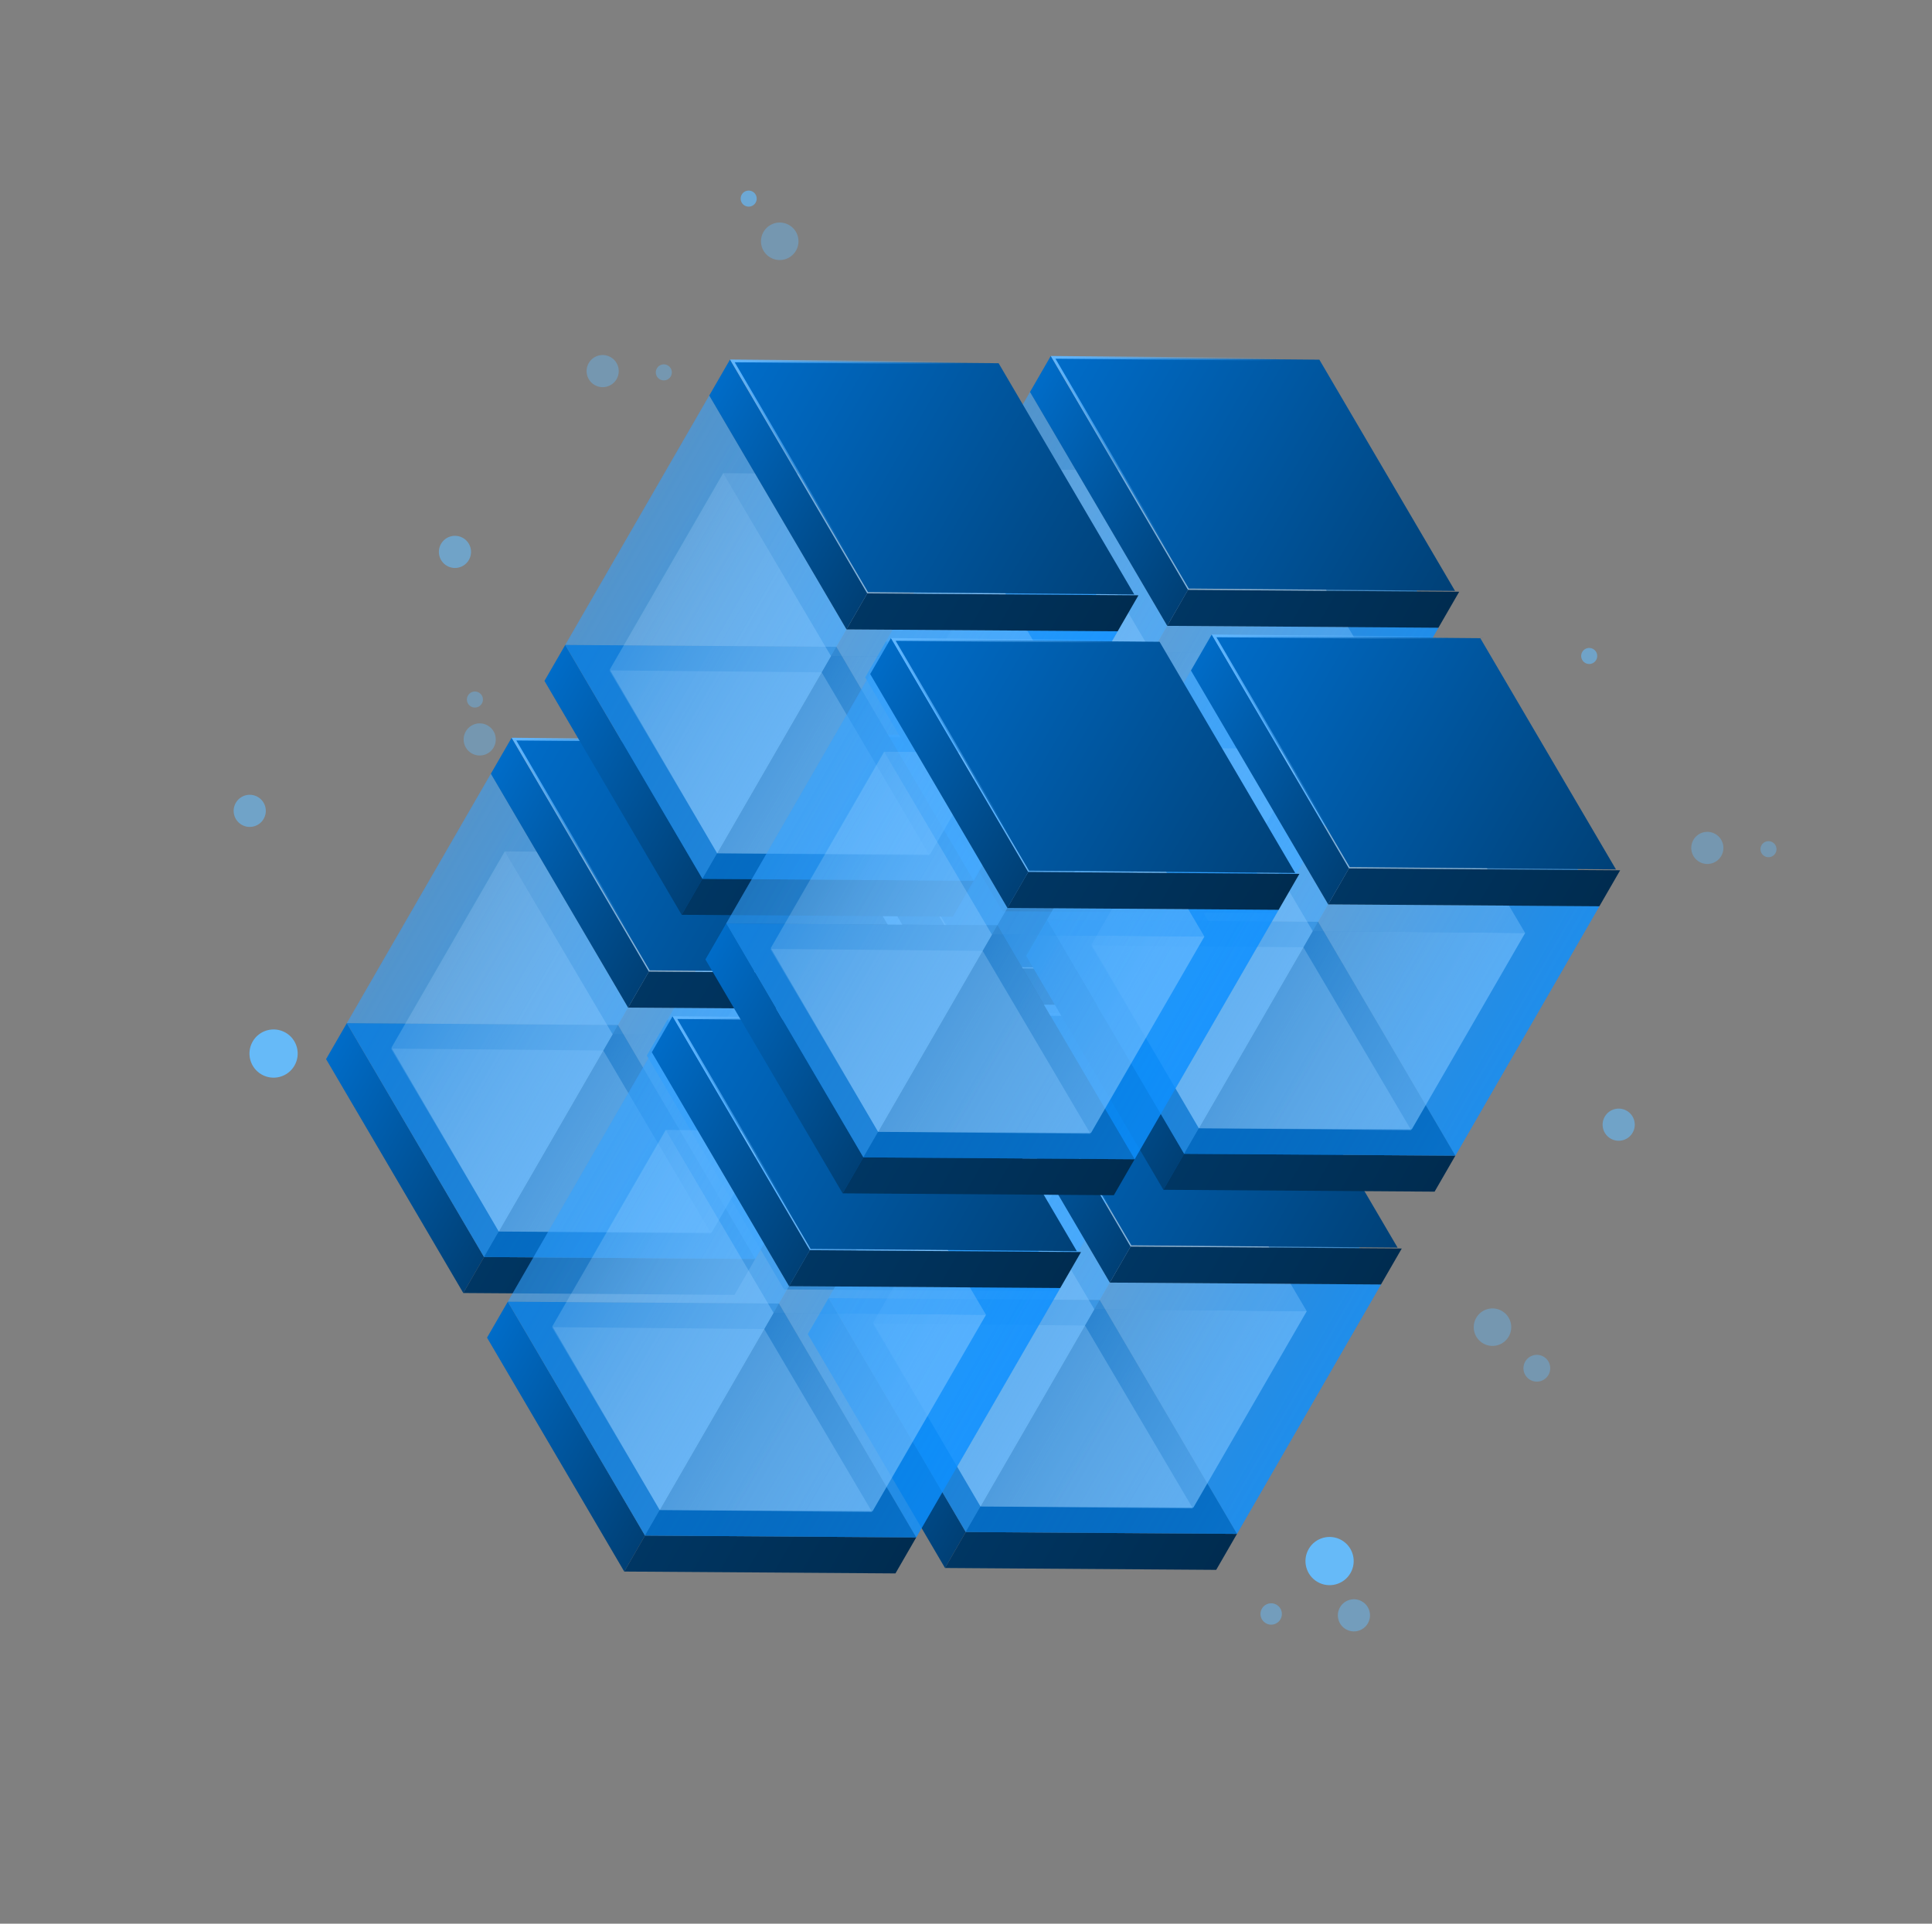 <svg width="721" height="718" viewBox="0 0 721 718" fill="none" xmlns="http://www.w3.org/2000/svg">
    <rect x="0" y="0" width="721" height="718" fill="#808080" stroke="none"/>
    <path opacity="0.6" d="M302.885 287.454L404.095 288.152L350.345 381.25L249.135 380.551L302.885 287.454Z" fill="url(#paint0_linear_4618_47714)" />
    <path opacity="0.6" d="M455.306 375.454L404.095 288.152L350.345 381.25L401.556 468.551L455.306 375.454Z" fill="url(#paint1_linear_4618_47714)" />
    <path d="M241.385 393.975L292.595 481.276L300.345 467.853L249.135 380.551L241.385 393.975Z" fill="url(#paint2_linear_4618_47714)" />
    <path d="M393.806 481.975L292.595 481.276L300.345 467.853L401.556 468.551L393.806 481.975Z" fill="url(#paint3_linear_4618_47714)" />
    <path d="M350.345 381.25L401.555 468.551L300.345 467.853L249.135 380.551L350.345 381.25Z" fill="url(#paint4_linear_4618_47714)" />
    <path opacity="0.4" d="M344.845 390.776L265.589 390.051L305.845 458.326L385.101 459.051L344.845 390.776Z" fill="url(#paint5_linear_4618_47714)" />
    <path opacity="0.6" d="M265.771 389.735L305.845 458.327L348.345 384.714L308.089 316.439L265.771 389.735Z" fill="url(#paint6_linear_4618_47714)" />
    <path opacity="0.6" d="M385.283 458.735L305.845 458.327L348.345 384.714L427.601 385.439L385.283 458.735Z" fill="url(#paint7_linear_4618_47714)" />
    <path opacity="0.4" d="M387.345 317.165L308.089 316.44L348.345 384.715L427.601 385.44L387.345 317.165Z" fill="url(#paint8_linear_4618_47714)" />
    <path opacity="0.6" d="M249.135 380.551L300.345 467.853L354.095 374.755L302.885 287.454L249.135 380.551Z" fill="url(#paint9_linear_4618_47714)" />
    <path opacity="0.6" d="M401.556 468.551L300.345 467.853L354.095 374.755L455.306 375.454L401.556 468.551Z" fill="url(#paint10_linear_4618_47714)" />
    <path d="M302.885 287.454L354.095 374.755L361.845 361.332L310.635 274.03L302.885 287.454Z" fill="url(#paint11_linear_4618_47714)" />
    <path d="M455.306 375.454L354.095 374.755L361.845 361.332L463.056 362.03L455.306 375.454Z" fill="url(#paint12_linear_4618_47714)" />
    <path d="M311.512 274.538L410.874 275.41L461.495 361.706L362.133 360.834L311.512 274.538Z" fill="url(#paint13_linear_4618_47714)" stroke="url(#paint14_radial_4618_47714)" />
    <path opacity="0.6" d="M384.385 146.291L485.595 146.99L431.845 240.088L330.635 239.389L384.385 146.291Z" fill="url(#paint15_linear_4618_47714)" />
    <path opacity="0.6" d="M536.806 234.291L485.595 146.99L431.845 240.088L483.056 327.389L536.806 234.291Z" fill="url(#paint16_linear_4618_47714)" />
    <path d="M322.885 252.813L374.095 340.114L381.845 326.69L330.635 239.389L322.885 252.813Z" fill="url(#paint17_linear_4618_47714)" />
    <path d="M475.306 340.813L374.095 340.114L381.845 326.69L483.056 327.389L475.306 340.813Z" fill="url(#paint18_linear_4618_47714)" />
    <path d="M431.845 240.088L483.055 327.389L381.845 326.69L330.635 239.389L431.845 240.088Z" fill="url(#paint19_linear_4618_47714)" />
    <path opacity="0.4" d="M426.345 249.614L347.089 248.889L387.345 317.164L466.601 317.889L426.345 249.614Z" fill="url(#paint20_linear_4618_47714)" />
    <path opacity="0.6" d="M347.271 248.573L387.345 317.164L429.845 243.552L389.589 175.277L347.271 248.573Z" fill="url(#paint21_linear_4618_47714)" />
    <path opacity="0.6" d="M466.783 317.573L387.345 317.164L429.845 243.552L509.101 244.277L466.783 317.573Z" fill="url(#paint22_linear_4618_47714)" />
    <path opacity="0.4" d="M468.845 176.002L389.589 175.278L429.845 243.552L509.101 244.278L468.845 176.002Z" fill="url(#paint23_linear_4618_47714)" />
    <path opacity="0.6" d="M330.635 239.389L381.845 326.691L435.595 233.593L384.385 146.292L330.635 239.389Z" fill="url(#paint24_linear_4618_47714)" />
    <path opacity="0.6" d="M483.056 327.389L381.845 326.691L435.595 233.593L536.806 234.292L483.056 327.389Z" fill="url(#paint25_linear_4618_47714)" />
    <path d="M384.385 146.292L435.595 233.593L443.345 220.169L392.135 132.868L384.385 146.292Z" fill="url(#paint26_linear_4618_47714)" />
    <path d="M536.806 234.292L435.595 233.593L443.345 220.169L544.556 220.868L536.806 234.292Z" fill="url(#paint27_linear_4618_47714)" />
    <path d="M393.012 133.376L492.374 134.247L542.995 220.544L443.633 219.672L393.012 133.376Z" fill="url(#paint28_linear_4618_47714)" stroke="url(#paint29_radial_4618_47714)" />
    <path opacity="0.6" d="M183.185 288.781L284.395 289.48L230.645 382.578L129.435 381.879L183.185 288.781Z" fill="url(#paint30_linear_4618_47714)" />
    <path opacity="0.6" d="M335.605 376.781L284.395 289.48L230.645 382.578L281.855 469.879L335.605 376.781Z" fill="url(#paint31_linear_4618_47714)" />
    <path d="M121.685 395.302L172.895 482.604L180.645 469.18L129.435 381.879L121.685 395.302Z" fill="url(#paint32_linear_4618_47714)" />
    <path d="M274.105 483.302L172.895 482.604L180.645 469.18L281.855 469.879L274.105 483.302Z" fill="url(#paint33_linear_4618_47714)" />
    <path d="M230.645 382.578L281.855 469.879L180.645 469.18L129.435 381.879L230.645 382.578Z" fill="url(#paint34_linear_4618_47714)" />
    <path opacity="0.4" d="M225.145 392.104L145.889 391.379L186.145 459.654L265.4 460.379L225.145 392.104Z" fill="url(#paint35_linear_4618_47714)" />
    <path opacity="0.6" d="M146.071 391.063L186.144 459.654L228.644 386.042L188.389 317.767L146.071 391.063Z" fill="url(#paint36_linear_4618_47714)" />
    <path opacity="0.6" d="M265.583 460.063L186.145 459.654L228.645 386.042L307.9 386.767L265.583 460.063Z" fill="url(#paint37_linear_4618_47714)" />
    <path opacity="0.4" d="M267.645 318.492L188.389 317.767L228.645 386.042L307.9 386.767L267.645 318.492Z" fill="url(#paint38_linear_4618_47714)" />
    <path opacity="0.6" d="M129.435 381.879L180.645 469.18L234.395 376.083L183.185 288.781L129.435 381.879Z" fill="url(#paint39_linear_4618_47714)" />
    <path opacity="0.6" d="M281.855 469.879L180.645 469.18L234.395 376.083L335.605 376.781L281.855 469.879Z" fill="url(#paint40_linear_4618_47714)" />
    <path d="M183.185 288.781L234.395 376.083L242.145 362.659L190.935 275.358L183.185 288.781Z" fill="url(#paint41_linear_4618_47714)" />
    <path d="M335.605 376.781L234.395 376.083L242.145 362.659L343.355 363.358L335.605 376.781Z" fill="url(#paint42_linear_4618_47714)" />
    <path d="M191.812 275.866L291.174 276.737L341.795 363.033L242.433 362.162L191.812 275.866Z" fill="url(#paint43_linear_4618_47714)" stroke="url(#paint44_radial_4618_47714)" />
    <path opacity="0.6" d="M264.685 147.619L365.895 148.318L312.145 241.416L210.935 240.717L264.685 147.619Z" fill="url(#paint45_linear_4618_47714)" />
    <path opacity="0.6" d="M417.105 235.619L365.895 148.318L312.145 241.416L363.355 328.717L417.105 235.619Z" fill="url(#paint46_linear_4618_47714)" />
    <path d="M203.185 254.14L254.395 341.441L262.145 328.018L210.935 240.717L203.185 254.14Z" fill="url(#paint47_linear_4618_47714)" />
    <path d="M355.605 342.14L254.395 341.441L262.145 328.018L363.355 328.717L355.605 342.14Z" fill="url(#paint48_linear_4618_47714)" />
    <path d="M312.145 241.416L363.355 328.717L262.145 328.018L210.935 240.717L312.145 241.416Z" fill="url(#paint49_linear_4618_47714)" />
    <path opacity="0.4" d="M306.645 250.942L227.389 250.217L267.645 318.492L346.9 319.217L306.645 250.942Z" fill="url(#paint50_linear_4618_47714)" />
    <path opacity="0.6" d="M227.571 249.901L267.644 318.492L310.144 244.88L269.889 176.605L227.571 249.901Z" fill="url(#paint51_linear_4618_47714)" />
    <path opacity="0.6" d="M347.083 318.901L267.645 318.492L310.145 244.88L389.4 245.605L347.083 318.901Z" fill="url(#paint52_linear_4618_47714)" />
    <path opacity="0.4" d="M349.145 177.33L269.889 176.605L310.145 244.88L389.4 245.605L349.145 177.33Z" fill="url(#paint53_linear_4618_47714)" />
    <path opacity="0.6" d="M210.935 240.717L262.145 328.018L315.895 234.92L264.685 147.619L210.935 240.717Z" fill="url(#paint54_linear_4618_47714)" />
    <path opacity="0.6" d="M363.355 328.717L262.145 328.018L315.895 234.92L417.105 235.619L363.355 328.717Z" fill="url(#paint55_linear_4618_47714)" />
    <path d="M264.685 147.619L315.895 234.92L323.645 221.497L272.435 134.196L264.685 147.619Z" fill="url(#paint56_linear_4618_47714)" />
    <path d="M417.105 235.619L315.895 234.92L323.645 221.497L424.855 222.196L417.105 235.619Z" fill="url(#paint57_linear_4618_47714)" />
    <path d="M273.312 134.704L372.674 135.575L423.295 221.871L323.933 221L273.312 134.704Z" fill="url(#paint58_linear_4618_47714)" stroke="url(#paint59_radial_4618_47714)" />
    <path opacity="0.6" d="M362.952 391.415L464.162 392.114L410.412 485.211L309.202 484.513L362.952 391.415Z" fill="url(#paint60_linear_4618_47714)" />
    <path opacity="0.6" d="M515.373 479.415L464.163 392.114L410.413 485.211L461.623 572.513L515.373 479.415Z" fill="url(#paint61_linear_4618_47714)" />
    <path d="M301.452 497.936L352.662 585.237L360.412 571.814L309.202 484.513L301.452 497.936Z" fill="url(#paint62_linear_4618_47714)" />
    <path d="M453.873 585.936L352.663 585.237L360.413 571.814L461.623 572.513L453.873 585.936Z" fill="url(#paint63_linear_4618_47714)" />
    <path d="M410.412 485.211L461.623 572.513L360.412 571.814L309.202 484.513L410.412 485.211Z" fill="url(#paint64_linear_4618_47714)" />
    <path opacity="0.4" d="M404.912 494.738L325.656 494.013L365.912 562.288L445.168 563.013L404.912 494.738Z" fill="url(#paint65_linear_4618_47714)" />
    <path opacity="0.6" d="M325.839 493.697L365.912 562.288L408.412 488.676L368.156 420.401L325.839 493.697Z" fill="url(#paint66_linear_4618_47714)" />
    <path opacity="0.6" d="M445.351 562.697L365.912 562.288L408.412 488.676L487.668 489.401L445.351 562.697Z" fill="url(#paint67_linear_4618_47714)" />
    <path opacity="0.4" d="M447.412 421.126L368.156 420.401L408.412 488.676L487.668 489.401L447.412 421.126Z" fill="url(#paint68_linear_4618_47714)" />
    <path opacity="0.6" d="M309.202 484.513L360.412 571.814L414.162 478.716L362.952 391.415L309.202 484.513Z" fill="url(#paint69_linear_4618_47714)" />
    <path opacity="0.6" d="M461.623 572.513L360.413 571.814L414.163 478.716L515.373 479.415L461.623 572.513Z" fill="url(#paint70_linear_4618_47714)" />
    <path d="M362.952 391.415L414.162 478.716L421.912 465.293L370.702 377.992L362.952 391.415Z" fill="url(#paint71_linear_4618_47714)" />
    <path d="M515.373 479.415L414.163 478.716L421.913 465.293L523.123 465.992L515.373 479.415Z" fill="url(#paint72_linear_4618_47714)" />
    <path d="M371.58 378.5L470.942 379.371L521.562 465.667L422.2 464.796L371.58 378.5Z" fill="url(#paint73_linear_4618_47714)" stroke="url(#paint74_radial_4618_47714)" />
    <path opacity="0.6" d="M444.452 250.253L545.662 250.952L491.912 344.049L390.702 343.351L444.452 250.253Z" fill="url(#paint75_linear_4618_47714)" />
    <path opacity="0.6" d="M596.873 338.253L545.663 250.952L491.913 344.049L543.123 431.351L596.873 338.253Z" fill="url(#paint76_linear_4618_47714)" />
    <path d="M382.952 356.774L434.162 444.075L441.912 430.652L390.702 343.351L382.952 356.774Z" fill="url(#paint77_linear_4618_47714)" />
    <path d="M535.373 444.774L434.163 444.075L441.913 430.652L543.123 431.351L535.373 444.774Z" fill="url(#paint78_linear_4618_47714)" />
    <path d="M491.912 344.049L543.123 431.351L441.912 430.652L390.702 343.351L491.912 344.049Z" fill="url(#paint79_linear_4618_47714)" />
    <path opacity="0.4" d="M486.412 353.576L407.156 352.851L447.412 421.126L526.668 421.851L486.412 353.576Z" fill="url(#paint80_linear_4618_47714)" />
    <path opacity="0.6" d="M407.339 352.535L447.412 421.126L489.912 347.514L449.656 279.239L407.339 352.535Z" fill="url(#paint81_linear_4618_47714)" />
    <path opacity="0.6" d="M526.851 421.535L447.412 421.126L489.912 347.514L569.168 348.239L526.851 421.535Z" fill="url(#paint82_linear_4618_47714)" />
    <path opacity="0.4" d="M528.912 279.964L449.656 279.239L489.912 347.514L569.168 348.239L528.912 279.964Z" fill="url(#paint83_linear_4618_47714)" />
    <path opacity="0.6" d="M390.702 343.351L441.912 430.652L495.662 337.554L444.452 250.253L390.702 343.351Z" fill="url(#paint84_linear_4618_47714)" />
    <path opacity="0.6" d="M543.123 431.351L441.913 430.652L495.663 337.554L596.873 338.253L543.123 431.351Z" fill="url(#paint85_linear_4618_47714)" />
    <path d="M444.452 250.253L495.662 337.554L503.412 324.131L452.202 236.83L444.452 250.253Z" fill="url(#paint86_linear_4618_47714)" />
    <path d="M596.873 338.253L495.663 337.554L503.413 324.131L604.623 324.83L596.873 338.253Z" fill="url(#paint87_linear_4618_47714)" />
    <path d="M453.08 237.337L552.442 238.209L603.062 324.505L503.7 323.633L453.08 237.337Z" fill="url(#paint88_linear_4618_47714)" stroke="url(#paint89_radial_4618_47714)" />
    <path opacity="0.6" d="M243.251 392.743L344.461 393.441L290.711 486.539L189.501 485.84L243.251 392.743Z" fill="url(#paint90_linear_4618_47714)" />
    <path opacity="0.6" d="M395.672 480.743L344.462 393.441L290.712 486.539L341.922 573.84L395.672 480.743Z" fill="url(#paint91_linear_4618_47714)" />
    <path d="M181.751 499.264L232.961 586.565L240.711 573.142L189.501 485.84L181.751 499.264Z" fill="url(#paint92_linear_4618_47714)" />
    <path d="M334.172 587.264L232.962 586.565L240.712 573.142L341.922 573.84L334.172 587.264Z" fill="url(#paint93_linear_4618_47714)" />
    <path d="M290.711 486.539L341.921 573.84L240.711 573.142L189.501 485.84L290.711 486.539Z" fill="url(#paint94_linear_4618_47714)" />
    <path opacity="0.4" d="M285.211 496.065L205.955 495.34L246.211 563.615L325.467 564.34L285.211 496.065Z" fill="url(#paint95_linear_4618_47714)" />
    <path opacity="0.6" d="M206.138 495.025L246.211 563.616L288.711 490.004L248.455 421.729L206.138 495.025Z" fill="url(#paint96_linear_4618_47714)" />
    <path opacity="0.6" d="M325.649 564.025L246.211 563.616L288.711 490.004L367.967 490.729L325.649 564.025Z" fill="url(#paint97_linear_4618_47714)" />
    <path opacity="0.4" d="M327.711 422.454L248.455 421.729L288.711 490.004L367.967 490.729L327.711 422.454Z" fill="url(#paint98_linear_4618_47714)" />
    <path opacity="0.6" d="M189.501 485.84L240.711 573.142L294.461 480.044L243.251 392.743L189.501 485.84Z" fill="url(#paint99_linear_4618_47714)" />
    <path opacity="0.6" d="M341.922 573.84L240.712 573.142L294.462 480.044L395.672 480.743L341.922 573.84Z" fill="url(#paint100_linear_4618_47714)" />
    <path d="M243.251 392.743L294.461 480.044L302.211 466.621L251.001 379.319L243.251 392.743Z" fill="url(#paint101_linear_4618_47714)" />
    <path d="M395.672 480.743L294.462 480.044L302.212 466.621L403.422 467.319L395.672 480.743Z" fill="url(#paint102_linear_4618_47714)" />
    <path d="M251.878 379.827L351.24 380.699L401.861 466.995L302.499 466.123L251.878 379.827Z" fill="url(#paint103_linear_4618_47714)" stroke="url(#paint104_radial_4618_47714)" />
    <path opacity="0.6" d="M324.751 251.58L425.961 252.279L372.211 345.377L271.001 344.678L324.751 251.58Z" fill="url(#paint105_linear_4618_47714)" />
    <path opacity="0.6" d="M477.172 339.58L425.962 252.279L372.212 345.377L423.422 432.678L477.172 339.58Z" fill="url(#paint106_linear_4618_47714)" />
    <path d="M263.251 358.102L314.461 445.403L322.211 431.979L271.001 344.678L263.251 358.102Z" fill="url(#paint107_linear_4618_47714)" />
    <path d="M415.672 446.102L314.462 445.403L322.212 431.979L423.422 432.678L415.672 446.102Z" fill="url(#paint108_linear_4618_47714)" />
    <path d="M372.211 345.377L423.421 432.678L322.211 431.979L271.001 344.678L372.211 345.377Z" fill="url(#paint109_linear_4618_47714)" />
    <path opacity="0.4" d="M366.711 354.903L287.455 354.178L327.711 422.453L406.967 423.178L366.711 354.903Z" fill="url(#paint110_linear_4618_47714)" />
    <path opacity="0.6" d="M287.638 353.862L327.711 422.454L370.211 348.841L329.955 280.566L287.638 353.862Z" fill="url(#paint111_linear_4618_47714)" />
    <path opacity="0.6" d="M407.149 422.862L327.711 422.454L370.211 348.841L449.467 349.566L407.149 422.862Z" fill="url(#paint112_linear_4618_47714)" />
    <path opacity="0.4" d="M409.211 281.292L329.955 280.567L370.211 348.841L449.467 349.567L409.211 281.292Z" fill="url(#paint113_linear_4618_47714)" />
    <path opacity="0.6" d="M271.001 344.678L322.211 431.98L375.961 338.882L324.751 251.581L271.001 344.678Z" fill="url(#paint114_linear_4618_47714)" />
    <path opacity="0.6" d="M423.422 432.678L322.212 431.98L375.962 338.882L477.172 339.581L423.422 432.678Z" fill="url(#paint115_linear_4618_47714)" />
    <path d="M324.751 251.581L375.961 338.882L383.711 325.458L332.501 238.157L324.751 251.581Z" fill="url(#paint116_linear_4618_47714)" />
    <path d="M477.172 339.581L375.962 338.882L383.712 325.458L484.922 326.157L477.172 339.581Z" fill="url(#paint117_linear_4618_47714)" />
    <path d="M333.378 238.665L432.74 239.537L483.361 325.833L383.999 324.961L333.378 238.665Z" fill="url(#paint118_linear_4618_47714)" stroke="url(#paint119_radial_4618_47714)" />
    <circle cx="102.096" cy="393.231" r="9" transform="rotate(30 102.096 393.231)" fill="#66BAF8" />
    <circle cx="496.184" cy="582.652" r="9" transform="rotate(30 496.184 582.652)" fill="#66BAF8" />
    <circle opacity="0.5" cx="505.272" cy="602.91" r="6" transform="rotate(30 505.272 602.91)" fill="#66BAF8" />
    <circle opacity="0.5" cx="474.389" cy="602.401" r="4" transform="rotate(30 474.389 602.401)" fill="#66BAF8" />
    <circle opacity="0.6" r="6" transform="matrix(0.866 0.5 0.5 -0.866 93.197 302.645)" fill="#66BAF8" />
    <circle opacity="0.6" r="6" transform="matrix(0.866 0.5 0.5 -0.866 604.076 419.777)" fill="#66BAF8" />
    <circle opacity="0.6" r="6" transform="matrix(0.866 0.5 0.5 -0.866 169.786 205.99)" fill="#66BAF8" />
    <circle opacity="0.4" r="6" transform="matrix(0.866 0.5 0.5 -0.866 179.024 275.987)" fill="#66BAF8" />
    <circle opacity="0.4" r="7" transform="matrix(0.866 0.5 0.5 -0.866 556.978 495.353)" fill="#66BAF8" />
    <circle opacity="0.4" r="7" transform="matrix(0.866 0.5 0.5 -0.866 290.989 90.059)" fill="#66BAF8" />
    <circle opacity="0.4" r="6" transform="matrix(0.866 0.5 0.5 -0.866 224.91 138.511)" fill="#66BAF8" />
    <circle opacity="0.4" r="6" transform="matrix(0.866 0.5 0.5 -0.866 637.157 316.478)" fill="#66BAF8" />
    <circle opacity="0.4" r="3" transform="matrix(0.866 0.5 0.5 -0.866 177.231 261.095)" fill="#66BAF8" />
    <circle opacity="0.4" r="5" transform="matrix(0.866 0.5 0.5 -0.866 573.53 510.683)" fill="#66BAF8" />
    <circle opacity="0.7" r="3" transform="matrix(0.866 0.5 0.5 -0.866 279.4 74.131)" fill="#66BAF8" />
    <circle opacity="0.4" r="3" transform="matrix(0.866 0.5 0.5 -0.866 247.731 138.985)" fill="#66BAF8" />
    <circle opacity="0.4" r="3" transform="matrix(0.866 0.5 0.5 -0.866 659.978 316.952)" fill="#66BAF8" />
    <circle opacity="0.6" r="3" transform="matrix(0.866 0.5 0.5 -0.866 593.072 244.837)" fill="#66BAF8" />
    <defs>
        <linearGradient id="paint0_linear_4618_47714" x1="364.595" y1="356.568" x2="288.385" y2="312.568" gradientUnits="userSpaceOnUse">
            <stop stop-color="#34A2FF" />
            <stop offset="1" stop-color="#34A2FF" stop-opacity="0.6" />
        </linearGradient>
        <linearGradient id="paint1_linear_4618_47714" x1="364.595" y1="356.568" x2="440.806" y2="400.568" gradientUnits="userSpaceOnUse">
            <stop stop-color="#0D90FF" stop-opacity="0.6" />
            <stop offset="1" stop-color="#0D90FF" />
        </linearGradient>
        <linearGradient id="paint2_linear_4618_47714" x1="240.885" y1="394.841" x2="317.095" y2="438.841" gradientUnits="userSpaceOnUse">
            <stop stop-color="#006CC8" />
            <stop offset="1" stop-color="#004076" />
        </linearGradient>
        <linearGradient id="paint3_linear_4618_47714" x1="393.306" y1="482.841" x2="317.095" y2="438.841" gradientUnits="userSpaceOnUse">
            <stop stop-color="#002C50" />
            <stop offset="1" stop-color="#003663" />
        </linearGradient>
        <linearGradient id="paint4_linear_4618_47714" x1="401.555" y1="468.551" x2="249.135" y2="380.551" gradientUnits="userSpaceOnUse">
            <stop stop-color="#004076" />
            <stop offset="1" stop-color="#006DCA" />
        </linearGradient>
        <linearGradient id="paint5_linear_4618_47714" x1="265.651" y1="389.944" x2="385.162" y2="458.944" gradientUnits="userSpaceOnUse">
            <stop stop-color="white" stop-opacity="0.4" />
            <stop offset="1" stop-color="white" />
        </linearGradient>
        <linearGradient id="paint6_linear_4618_47714" x1="336.943" y1="404.463" x2="277.187" y2="369.963" gradientUnits="userSpaceOnUse">
            <stop stop-color="white" />
            <stop offset="1" stop-color="white" stop-opacity="0.4" />
        </linearGradient>
        <linearGradient id="paint7_linear_4618_47714" x1="336.943" y1="404.463" x2="396.699" y2="438.963" gradientUnits="userSpaceOnUse">
            <stop stop-color="white" stop-opacity="0.4" />
            <stop offset="1" stop-color="white" />
        </linearGradient>
        <linearGradient id="paint8_linear_4618_47714" x1="308.151" y1="316.332" x2="427.662" y2="385.332" gradientUnits="userSpaceOnUse">
            <stop stop-color="white" stop-opacity="0.4" />
            <stop offset="1" stop-color="white" />
        </linearGradient>
        <linearGradient id="paint9_linear_4618_47714" x1="339.845" y1="399.437" x2="263.635" y2="355.437" gradientUnits="userSpaceOnUse">
            <stop stop-color="#34A2FF" />
            <stop offset="1" stop-color="#34A2FF" stop-opacity="0.6" />
        </linearGradient>
        <linearGradient id="paint10_linear_4618_47714" x1="339.845" y1="399.437" x2="416.056" y2="443.437" gradientUnits="userSpaceOnUse">
            <stop stop-color="#0D90FF" stop-opacity="0.6" />
            <stop offset="1" stop-color="#0D90FF" />
        </linearGradient>
        <linearGradient id="paint11_linear_4618_47714" x1="302.385" y1="288.32" x2="378.595" y2="332.32" gradientUnits="userSpaceOnUse">
            <stop stop-color="#006CC8" />
            <stop offset="1" stop-color="#004076" />
        </linearGradient>
        <linearGradient id="paint12_linear_4618_47714" x1="454.806" y1="376.32" x2="378.595" y2="332.32" gradientUnits="userSpaceOnUse">
            <stop stop-color="#002C50" />
            <stop offset="1" stop-color="#003663" />
        </linearGradient>
        <linearGradient id="paint13_linear_4618_47714" x1="463.055" y1="362.03" x2="310.635" y2="274.03" gradientUnits="userSpaceOnUse">
            <stop stop-color="#004076" />
            <stop offset="1" stop-color="#006DCA" />
        </linearGradient>
        <radialGradient id="paint14_radial_4618_47714" cx="0" cy="0" r="1" gradientUnits="userSpaceOnUse" gradientTransform="translate(310.635 274.03) rotate(30) scale(88)">
            <stop stop-color="#61B7FF" />
            <stop offset="1" stop-color="#61B7FF" stop-opacity="0" />
        </radialGradient>
        <linearGradient id="paint15_linear_4618_47714" x1="446.095" y1="215.406" x2="369.885" y2="171.406" gradientUnits="userSpaceOnUse">
            <stop stop-color="#34A2FF" />
            <stop offset="1" stop-color="#34A2FF" stop-opacity="0.6" />
        </linearGradient>
        <linearGradient id="paint16_linear_4618_47714" x1="446.095" y1="215.406" x2="522.306" y2="259.406" gradientUnits="userSpaceOnUse">
            <stop stop-color="#0D90FF" stop-opacity="0.6" />
            <stop offset="1" stop-color="#0D90FF" />
        </linearGradient>
        <linearGradient id="paint17_linear_4618_47714" x1="322.385" y1="253.679" x2="398.595" y2="297.679" gradientUnits="userSpaceOnUse">
            <stop stop-color="#006CC8" />
            <stop offset="1" stop-color="#004076" />
        </linearGradient>
        <linearGradient id="paint18_linear_4618_47714" x1="474.806" y1="341.679" x2="398.595" y2="297.679" gradientUnits="userSpaceOnUse">
            <stop stop-color="#002C50" />
            <stop offset="1" stop-color="#003663" />
        </linearGradient>
        <linearGradient id="paint19_linear_4618_47714" x1="483.055" y1="327.389" x2="330.635" y2="239.389" gradientUnits="userSpaceOnUse">
            <stop stop-color="#004076" />
            <stop offset="1" stop-color="#006DCA" />
        </linearGradient>
        <linearGradient id="paint20_linear_4618_47714" x1="347.151" y1="248.782" x2="466.662" y2="317.782" gradientUnits="userSpaceOnUse">
            <stop stop-color="white" stop-opacity="0.4" />
            <stop offset="1" stop-color="white" />
        </linearGradient>
        <linearGradient id="paint21_linear_4618_47714" x1="418.443" y1="263.3" x2="358.687" y2="228.8" gradientUnits="userSpaceOnUse">
            <stop stop-color="white" />
            <stop offset="1" stop-color="white" stop-opacity="0.4" />
        </linearGradient>
        <linearGradient id="paint22_linear_4618_47714" x1="418.443" y1="263.3" x2="478.199" y2="297.8" gradientUnits="userSpaceOnUse">
            <stop stop-color="white" stop-opacity="0.4" />
            <stop offset="1" stop-color="white" />
        </linearGradient>
        <linearGradient id="paint23_linear_4618_47714" x1="389.651" y1="175.17" x2="509.162" y2="244.17" gradientUnits="userSpaceOnUse">
            <stop stop-color="white" stop-opacity="0.4" />
            <stop offset="1" stop-color="white" />
        </linearGradient>
        <linearGradient id="paint24_linear_4618_47714" x1="421.345" y1="258.274" x2="345.135" y2="214.274" gradientUnits="userSpaceOnUse">
            <stop stop-color="#34A2FF" />
            <stop offset="1" stop-color="#34A2FF" stop-opacity="0.6" />
        </linearGradient>
        <linearGradient id="paint25_linear_4618_47714" x1="421.345" y1="258.274" x2="497.556" y2="302.274" gradientUnits="userSpaceOnUse">
            <stop stop-color="#0D90FF" stop-opacity="0.6" />
            <stop offset="1" stop-color="#0D90FF" />
        </linearGradient>
        <linearGradient id="paint26_linear_4618_47714" x1="383.885" y1="147.158" x2="460.095" y2="191.158" gradientUnits="userSpaceOnUse">
            <stop stop-color="#006CC8" />
            <stop offset="1" stop-color="#004076" />
        </linearGradient>
        <linearGradient id="paint27_linear_4618_47714" x1="536.306" y1="235.158" x2="460.095" y2="191.158" gradientUnits="userSpaceOnUse">
            <stop stop-color="#002C50" />
            <stop offset="1" stop-color="#003663" />
        </linearGradient>
        <linearGradient id="paint28_linear_4618_47714" x1="544.555" y1="220.868" x2="392.135" y2="132.868" gradientUnits="userSpaceOnUse">
            <stop stop-color="#004076" />
            <stop offset="1" stop-color="#006DCA" />
        </linearGradient>
        <radialGradient id="paint29_radial_4618_47714" cx="0" cy="0" r="1" gradientUnits="userSpaceOnUse" gradientTransform="translate(392.135 132.868) rotate(30) scale(88)">
            <stop stop-color="#61B7FF" />
            <stop offset="1" stop-color="#61B7FF" stop-opacity="0" />
        </radialGradient>
        <linearGradient id="paint30_linear_4618_47714" x1="244.895" y1="357.896" x2="168.685" y2="313.896" gradientUnits="userSpaceOnUse">
            <stop stop-color="#34A2FF" />
            <stop offset="1" stop-color="#34A2FF" stop-opacity="0.6" />
        </linearGradient>
        <linearGradient id="paint31_linear_4618_47714" x1="244.895" y1="357.896" x2="321.105" y2="401.896" gradientUnits="userSpaceOnUse">
            <stop stop-color="#0D90FF" stop-opacity="0.6" />
            <stop offset="1" stop-color="#0D90FF" />
        </linearGradient>
        <linearGradient id="paint32_linear_4618_47714" x1="121.185" y1="396.168" x2="197.395" y2="440.168" gradientUnits="userSpaceOnUse">
            <stop stop-color="#006CC8" />
            <stop offset="1" stop-color="#004076" />
        </linearGradient>
        <linearGradient id="paint33_linear_4618_47714" x1="273.605" y1="484.168" x2="197.395" y2="440.168" gradientUnits="userSpaceOnUse">
            <stop stop-color="#002C50" />
            <stop offset="1" stop-color="#003663" />
        </linearGradient>
        <linearGradient id="paint34_linear_4618_47714" x1="281.855" y1="469.879" x2="129.435" y2="381.879" gradientUnits="userSpaceOnUse">
            <stop stop-color="#004076" />
            <stop offset="1" stop-color="#006DCA" />
        </linearGradient>
        <linearGradient id="paint35_linear_4618_47714" x1="145.951" y1="391.272" x2="265.462" y2="460.272" gradientUnits="userSpaceOnUse">
            <stop stop-color="white" stop-opacity="0.4" />
            <stop offset="1" stop-color="white" />
        </linearGradient>
        <linearGradient id="paint36_linear_4618_47714" x1="217.243" y1="405.79" x2="157.487" y2="371.29" gradientUnits="userSpaceOnUse">
            <stop stop-color="white" />
            <stop offset="1" stop-color="white" stop-opacity="0.4" />
        </linearGradient>
        <linearGradient id="paint37_linear_4618_47714" x1="217.243" y1="405.79" x2="276.999" y2="440.29" gradientUnits="userSpaceOnUse">
            <stop stop-color="white" stop-opacity="0.4" />
            <stop offset="1" stop-color="white" />
        </linearGradient>
        <linearGradient id="paint38_linear_4618_47714" x1="188.451" y1="317.66" x2="307.962" y2="386.66" gradientUnits="userSpaceOnUse">
            <stop stop-color="white" stop-opacity="0.4" />
            <stop offset="1" stop-color="white" />
        </linearGradient>
        <linearGradient id="paint39_linear_4618_47714" x1="220.145" y1="400.764" x2="143.935" y2="356.764" gradientUnits="userSpaceOnUse">
            <stop stop-color="#34A2FF" />
            <stop offset="1" stop-color="#34A2FF" stop-opacity="0.6" />
        </linearGradient>
        <linearGradient id="paint40_linear_4618_47714" x1="220.145" y1="400.764" x2="296.355" y2="444.764" gradientUnits="userSpaceOnUse">
            <stop stop-color="#0D90FF" stop-opacity="0.6" />
            <stop offset="1" stop-color="#0D90FF" />
        </linearGradient>
        <linearGradient id="paint41_linear_4618_47714" x1="182.685" y1="289.647" x2="258.895" y2="333.647" gradientUnits="userSpaceOnUse">
            <stop stop-color="#006CC8" />
            <stop offset="1" stop-color="#004076" />
        </linearGradient>
        <linearGradient id="paint42_linear_4618_47714" x1="335.105" y1="377.647" x2="258.895" y2="333.647" gradientUnits="userSpaceOnUse">
            <stop stop-color="#002C50" />
            <stop offset="1" stop-color="#003663" />
        </linearGradient>
        <linearGradient id="paint43_linear_4618_47714" x1="343.355" y1="363.358" x2="190.935" y2="275.358" gradientUnits="userSpaceOnUse">
            <stop stop-color="#004076" />
            <stop offset="1" stop-color="#006DCA" />
        </linearGradient>
        <radialGradient id="paint44_radial_4618_47714" cx="0" cy="0" r="1" gradientUnits="userSpaceOnUse" gradientTransform="translate(190.935 275.358) rotate(30) scale(88)">
            <stop stop-color="#61B7FF" />
            <stop offset="1" stop-color="#61B7FF" stop-opacity="0" />
        </radialGradient>
        <linearGradient id="paint45_linear_4618_47714" x1="326.395" y1="216.734" x2="250.185" y2="172.734" gradientUnits="userSpaceOnUse">
            <stop stop-color="#34A2FF" />
            <stop offset="1" stop-color="#34A2FF" stop-opacity="0.6" />
        </linearGradient>
        <linearGradient id="paint46_linear_4618_47714" x1="326.395" y1="216.734" x2="402.605" y2="260.734" gradientUnits="userSpaceOnUse">
            <stop stop-color="#0D90FF" stop-opacity="0.6" />
            <stop offset="1" stop-color="#0D90FF" />
        </linearGradient>
        <linearGradient id="paint47_linear_4618_47714" x1="202.685" y1="255.006" x2="278.895" y2="299.006" gradientUnits="userSpaceOnUse">
            <stop stop-color="#006CC8" />
            <stop offset="1" stop-color="#004076" />
        </linearGradient>
        <linearGradient id="paint48_linear_4618_47714" x1="355.105" y1="343.006" x2="278.895" y2="299.006" gradientUnits="userSpaceOnUse">
            <stop stop-color="#002C50" />
            <stop offset="1" stop-color="#003663" />
        </linearGradient>
        <linearGradient id="paint49_linear_4618_47714" x1="363.355" y1="328.717" x2="210.935" y2="240.717" gradientUnits="userSpaceOnUse">
            <stop stop-color="#004076" />
            <stop offset="1" stop-color="#006DCA" />
        </linearGradient>
        <linearGradient id="paint50_linear_4618_47714" x1="227.451" y1="250.11" x2="346.962" y2="319.11" gradientUnits="userSpaceOnUse">
            <stop stop-color="white" stop-opacity="0.4" />
            <stop offset="1" stop-color="white" />
        </linearGradient>
        <linearGradient id="paint51_linear_4618_47714" x1="298.743" y1="264.628" x2="238.987" y2="230.128" gradientUnits="userSpaceOnUse">
            <stop stop-color="white" />
            <stop offset="1" stop-color="white" stop-opacity="0.4" />
        </linearGradient>
        <linearGradient id="paint52_linear_4618_47714" x1="298.743" y1="264.628" x2="358.499" y2="299.128" gradientUnits="userSpaceOnUse">
            <stop stop-color="white" stop-opacity="0.4" />
            <stop offset="1" stop-color="white" />
        </linearGradient>
        <linearGradient id="paint53_linear_4618_47714" x1="269.951" y1="176.498" x2="389.462" y2="245.498" gradientUnits="userSpaceOnUse">
            <stop stop-color="white" stop-opacity="0.4" />
            <stop offset="1" stop-color="white" />
        </linearGradient>
        <linearGradient id="paint54_linear_4618_47714" x1="301.645" y1="259.602" x2="225.435" y2="215.602" gradientUnits="userSpaceOnUse">
            <stop stop-color="#34A2FF" />
            <stop offset="1" stop-color="#34A2FF" stop-opacity="0.6" />
        </linearGradient>
        <linearGradient id="paint55_linear_4618_47714" x1="301.645" y1="259.602" x2="377.855" y2="303.602" gradientUnits="userSpaceOnUse">
            <stop stop-color="#0D90FF" stop-opacity="0.6" />
            <stop offset="1" stop-color="#0D90FF" />
        </linearGradient>
        <linearGradient id="paint56_linear_4618_47714" x1="264.185" y1="148.485" x2="340.395" y2="192.485" gradientUnits="userSpaceOnUse">
            <stop stop-color="#006CC8" />
            <stop offset="1" stop-color="#004076" />
        </linearGradient>
        <linearGradient id="paint57_linear_4618_47714" x1="416.605" y1="236.485" x2="340.395" y2="192.485" gradientUnits="userSpaceOnUse">
            <stop stop-color="#002C50" />
            <stop offset="1" stop-color="#003663" />
        </linearGradient>
        <linearGradient id="paint58_linear_4618_47714" x1="424.855" y1="222.196" x2="272.435" y2="134.196" gradientUnits="userSpaceOnUse">
            <stop stop-color="#004076" />
            <stop offset="1" stop-color="#006DCA" />
        </linearGradient>
        <radialGradient id="paint59_radial_4618_47714" cx="0" cy="0" r="1" gradientUnits="userSpaceOnUse" gradientTransform="translate(272.435 134.196) rotate(30) scale(88)">
            <stop stop-color="#61B7FF" />
            <stop offset="1" stop-color="#61B7FF" stop-opacity="0" />
        </radialGradient>
        <linearGradient id="paint60_linear_4618_47714" x1="424.662" y1="460.53" x2="348.452" y2="416.53" gradientUnits="userSpaceOnUse">
            <stop stop-color="#34A2FF" />
            <stop offset="1" stop-color="#34A2FF" stop-opacity="0.6" />
        </linearGradient>
        <linearGradient id="paint61_linear_4618_47714" x1="424.663" y1="460.53" x2="500.873" y2="504.53" gradientUnits="userSpaceOnUse">
            <stop stop-color="#0D90FF" stop-opacity="0.6" />
            <stop offset="1" stop-color="#0D90FF" />
        </linearGradient>
        <linearGradient id="paint62_linear_4618_47714" x1="300.952" y1="498.802" x2="377.162" y2="542.802" gradientUnits="userSpaceOnUse">
            <stop stop-color="#006CC8" />
            <stop offset="1" stop-color="#004076" />
        </linearGradient>
        <linearGradient id="paint63_linear_4618_47714" x1="453.373" y1="586.802" x2="377.163" y2="542.802" gradientUnits="userSpaceOnUse">
            <stop stop-color="#002C50" />
            <stop offset="1" stop-color="#003663" />
        </linearGradient>
        <linearGradient id="paint64_linear_4618_47714" x1="461.623" y1="572.513" x2="309.202" y2="484.513" gradientUnits="userSpaceOnUse">
            <stop stop-color="#004076" />
            <stop offset="1" stop-color="#006DCA" />
        </linearGradient>
        <linearGradient id="paint65_linear_4618_47714" x1="325.718" y1="493.906" x2="445.23" y2="562.906" gradientUnits="userSpaceOnUse">
            <stop stop-color="white" stop-opacity="0.4" />
            <stop offset="1" stop-color="white" />
        </linearGradient>
        <linearGradient id="paint66_linear_4618_47714" x1="397.01" y1="508.424" x2="337.255" y2="473.924" gradientUnits="userSpaceOnUse">
            <stop stop-color="white" />
            <stop offset="1" stop-color="white" stop-opacity="0.4" />
        </linearGradient>
        <linearGradient id="paint67_linear_4618_47714" x1="397.011" y1="508.424" x2="456.766" y2="542.924" gradientUnits="userSpaceOnUse">
            <stop stop-color="white" stop-opacity="0.4" />
            <stop offset="1" stop-color="white" />
        </linearGradient>
        <linearGradient id="paint68_linear_4618_47714" x1="368.218" y1="420.294" x2="487.73" y2="489.294" gradientUnits="userSpaceOnUse">
            <stop stop-color="white" stop-opacity="0.4" />
            <stop offset="1" stop-color="white" />
        </linearGradient>
        <linearGradient id="paint69_linear_4618_47714" x1="399.912" y1="503.398" x2="323.702" y2="459.398" gradientUnits="userSpaceOnUse">
            <stop stop-color="#34A2FF" />
            <stop offset="1" stop-color="#34A2FF" stop-opacity="0.6" />
        </linearGradient>
        <linearGradient id="paint70_linear_4618_47714" x1="399.913" y1="503.398" x2="476.123" y2="547.398" gradientUnits="userSpaceOnUse">
            <stop stop-color="#0D90FF" stop-opacity="0.6" />
            <stop offset="1" stop-color="#0D90FF" />
        </linearGradient>
        <linearGradient id="paint71_linear_4618_47714" x1="362.452" y1="392.281" x2="438.662" y2="436.281" gradientUnits="userSpaceOnUse">
            <stop stop-color="#006CC8" />
            <stop offset="1" stop-color="#004076" />
        </linearGradient>
        <linearGradient id="paint72_linear_4618_47714" x1="514.873" y1="480.281" x2="438.663" y2="436.281" gradientUnits="userSpaceOnUse">
            <stop stop-color="#002C50" />
            <stop offset="1" stop-color="#003663" />
        </linearGradient>
        <linearGradient id="paint73_linear_4618_47714" x1="523.123" y1="465.992" x2="370.702" y2="377.992" gradientUnits="userSpaceOnUse">
            <stop stop-color="#004076" />
            <stop offset="1" stop-color="#006DCA" />
        </linearGradient>
        <radialGradient id="paint74_radial_4618_47714" cx="0" cy="0" r="1" gradientUnits="userSpaceOnUse" gradientTransform="translate(370.702 377.992) rotate(30) scale(88)">
            <stop stop-color="#61B7FF" />
            <stop offset="1" stop-color="#61B7FF" stop-opacity="0" />
        </radialGradient>
        <linearGradient id="paint75_linear_4618_47714" x1="506.162" y1="319.368" x2="429.952" y2="275.368" gradientUnits="userSpaceOnUse">
            <stop stop-color="#34A2FF" />
            <stop offset="1" stop-color="#34A2FF" stop-opacity="0.6" />
        </linearGradient>
        <linearGradient id="paint76_linear_4618_47714" x1="506.163" y1="319.368" x2="582.373" y2="363.368" gradientUnits="userSpaceOnUse">
            <stop stop-color="#0D90FF" stop-opacity="0.6" />
            <stop offset="1" stop-color="#0D90FF" />
        </linearGradient>
        <linearGradient id="paint77_linear_4618_47714" x1="382.452" y1="357.64" x2="458.662" y2="401.64" gradientUnits="userSpaceOnUse">
            <stop stop-color="#006CC8" />
            <stop offset="1" stop-color="#004076" />
        </linearGradient>
        <linearGradient id="paint78_linear_4618_47714" x1="534.873" y1="445.64" x2="458.663" y2="401.64" gradientUnits="userSpaceOnUse">
            <stop stop-color="#002C50" />
            <stop offset="1" stop-color="#003663" />
        </linearGradient>
        <linearGradient id="paint79_linear_4618_47714" x1="543.123" y1="431.351" x2="390.702" y2="343.351" gradientUnits="userSpaceOnUse">
            <stop stop-color="#004076" />
            <stop offset="1" stop-color="#006DCA" />
        </linearGradient>
        <linearGradient id="paint80_linear_4618_47714" x1="407.218" y1="352.743" x2="526.73" y2="421.743" gradientUnits="userSpaceOnUse">
            <stop stop-color="white" stop-opacity="0.4" />
            <stop offset="1" stop-color="white" />
        </linearGradient>
        <linearGradient id="paint81_linear_4618_47714" x1="478.51" y1="367.262" x2="418.755" y2="332.762" gradientUnits="userSpaceOnUse">
            <stop stop-color="white" />
            <stop offset="1" stop-color="white" stop-opacity="0.4" />
        </linearGradient>
        <linearGradient id="paint82_linear_4618_47714" x1="478.511" y1="367.262" x2="538.266" y2="401.762" gradientUnits="userSpaceOnUse">
            <stop stop-color="white" stop-opacity="0.4" />
            <stop offset="1" stop-color="white" />
        </linearGradient>
        <linearGradient id="paint83_linear_4618_47714" x1="449.718" y1="279.132" x2="569.23" y2="348.132" gradientUnits="userSpaceOnUse">
            <stop stop-color="white" stop-opacity="0.4" />
            <stop offset="1" stop-color="white" />
        </linearGradient>
        <linearGradient id="paint84_linear_4618_47714" x1="481.412" y1="362.236" x2="405.202" y2="318.236" gradientUnits="userSpaceOnUse">
            <stop stop-color="#34A2FF" />
            <stop offset="1" stop-color="#34A2FF" stop-opacity="0.6" />
        </linearGradient>
        <linearGradient id="paint85_linear_4618_47714" x1="481.413" y1="362.236" x2="557.623" y2="406.236" gradientUnits="userSpaceOnUse">
            <stop stop-color="#0D90FF" stop-opacity="0.6" />
            <stop offset="1" stop-color="#0D90FF" />
        </linearGradient>
        <linearGradient id="paint86_linear_4618_47714" x1="443.952" y1="251.119" x2="520.162" y2="295.119" gradientUnits="userSpaceOnUse">
            <stop stop-color="#006CC8" />
            <stop offset="1" stop-color="#004076" />
        </linearGradient>
        <linearGradient id="paint87_linear_4618_47714" x1="596.373" y1="339.119" x2="520.163" y2="295.119" gradientUnits="userSpaceOnUse">
            <stop stop-color="#002C50" />
            <stop offset="1" stop-color="#003663" />
        </linearGradient>
        <linearGradient id="paint88_linear_4618_47714" x1="604.623" y1="324.83" x2="452.202" y2="236.83" gradientUnits="userSpaceOnUse">
            <stop stop-color="#004076" />
            <stop offset="1" stop-color="#006DCA" />
        </linearGradient>
        <radialGradient id="paint89_radial_4618_47714" cx="0" cy="0" r="1" gradientUnits="userSpaceOnUse" gradientTransform="translate(452.202 236.83) rotate(30) scale(88)">
            <stop stop-color="#61B7FF" />
            <stop offset="1" stop-color="#61B7FF" stop-opacity="0" />
        </radialGradient>
        <linearGradient id="paint90_linear_4618_47714" x1="304.961" y1="461.857" x2="228.751" y2="417.857" gradientUnits="userSpaceOnUse">
            <stop stop-color="#34A2FF" />
            <stop offset="1" stop-color="#34A2FF" stop-opacity="0.6" />
        </linearGradient>
        <linearGradient id="paint91_linear_4618_47714" x1="304.962" y1="461.857" x2="381.172" y2="505.857" gradientUnits="userSpaceOnUse">
            <stop stop-color="#0D90FF" stop-opacity="0.6" />
            <stop offset="1" stop-color="#0D90FF" />
        </linearGradient>
        <linearGradient id="paint92_linear_4618_47714" x1="181.251" y1="500.13" x2="257.461" y2="544.13" gradientUnits="userSpaceOnUse">
            <stop stop-color="#006CC8" />
            <stop offset="1" stop-color="#004076" />
        </linearGradient>
        <linearGradient id="paint93_linear_4618_47714" x1="333.672" y1="588.13" x2="257.462" y2="544.13" gradientUnits="userSpaceOnUse">
            <stop stop-color="#002C50" />
            <stop offset="1" stop-color="#003663" />
        </linearGradient>
        <linearGradient id="paint94_linear_4618_47714" x1="341.921" y1="573.84" x2="189.501" y2="485.84" gradientUnits="userSpaceOnUse">
            <stop stop-color="#004076" />
            <stop offset="1" stop-color="#006DCA" />
        </linearGradient>
        <linearGradient id="paint95_linear_4618_47714" x1="206.017" y1="495.233" x2="325.529" y2="564.233" gradientUnits="userSpaceOnUse">
            <stop stop-color="white" stop-opacity="0.4" />
            <stop offset="1" stop-color="white" />
        </linearGradient>
        <linearGradient id="paint96_linear_4618_47714" x1="277.309" y1="509.752" x2="217.553" y2="475.252" gradientUnits="userSpaceOnUse">
            <stop stop-color="white" />
            <stop offset="1" stop-color="white" stop-opacity="0.4" />
        </linearGradient>
        <linearGradient id="paint97_linear_4618_47714" x1="277.309" y1="509.752" x2="337.065" y2="544.252" gradientUnits="userSpaceOnUse">
            <stop stop-color="white" stop-opacity="0.4" />
            <stop offset="1" stop-color="white" />
        </linearGradient>
        <linearGradient id="paint98_linear_4618_47714" x1="248.517" y1="421.621" x2="368.029" y2="490.621" gradientUnits="userSpaceOnUse">
            <stop stop-color="white" stop-opacity="0.4" />
            <stop offset="1" stop-color="white" />
        </linearGradient>
        <linearGradient id="paint99_linear_4618_47714" x1="280.211" y1="504.726" x2="204.001" y2="460.726" gradientUnits="userSpaceOnUse">
            <stop stop-color="#34A2FF" />
            <stop offset="1" stop-color="#34A2FF" stop-opacity="0.6" />
        </linearGradient>
        <linearGradient id="paint100_linear_4618_47714" x1="280.212" y1="504.726" x2="356.422" y2="548.726" gradientUnits="userSpaceOnUse">
            <stop stop-color="#0D90FF" stop-opacity="0.6" />
            <stop offset="1" stop-color="#0D90FF" />
        </linearGradient>
        <linearGradient id="paint101_linear_4618_47714" x1="242.751" y1="393.609" x2="318.961" y2="437.609" gradientUnits="userSpaceOnUse">
            <stop stop-color="#006CC8" />
            <stop offset="1" stop-color="#004076" />
        </linearGradient>
        <linearGradient id="paint102_linear_4618_47714" x1="395.172" y1="481.609" x2="318.962" y2="437.609" gradientUnits="userSpaceOnUse">
            <stop stop-color="#002C50" />
            <stop offset="1" stop-color="#003663" />
        </linearGradient>
        <linearGradient id="paint103_linear_4618_47714" x1="403.421" y1="467.319" x2="251.001" y2="379.319" gradientUnits="userSpaceOnUse">
            <stop stop-color="#004076" />
            <stop offset="1" stop-color="#006DCA" />
        </linearGradient>
        <radialGradient id="paint104_radial_4618_47714" cx="0" cy="0" r="1" gradientUnits="userSpaceOnUse" gradientTransform="translate(251.001 379.319) rotate(30) scale(88)">
            <stop stop-color="#61B7FF" />
            <stop offset="1" stop-color="#61B7FF" stop-opacity="0" />
        </radialGradient>
        <linearGradient id="paint105_linear_4618_47714" x1="386.461" y1="320.695" x2="310.251" y2="276.695" gradientUnits="userSpaceOnUse">
            <stop stop-color="#34A2FF" />
            <stop offset="1" stop-color="#34A2FF" stop-opacity="0.6" />
        </linearGradient>
        <linearGradient id="paint106_linear_4618_47714" x1="386.462" y1="320.695" x2="462.672" y2="364.695" gradientUnits="userSpaceOnUse">
            <stop stop-color="#0D90FF" stop-opacity="0.6" />
            <stop offset="1" stop-color="#0D90FF" />
        </linearGradient>
        <linearGradient id="paint107_linear_4618_47714" x1="262.751" y1="358.968" x2="338.961" y2="402.968" gradientUnits="userSpaceOnUse">
            <stop stop-color="#006CC8" />
            <stop offset="1" stop-color="#004076" />
        </linearGradient>
        <linearGradient id="paint108_linear_4618_47714" x1="415.172" y1="446.968" x2="338.962" y2="402.968" gradientUnits="userSpaceOnUse">
            <stop stop-color="#002C50" />
            <stop offset="1" stop-color="#003663" />
        </linearGradient>
        <linearGradient id="paint109_linear_4618_47714" x1="423.421" y1="432.678" x2="271.001" y2="344.678" gradientUnits="userSpaceOnUse">
            <stop stop-color="#004076" />
            <stop offset="1" stop-color="#006DCA" />
        </linearGradient>
        <linearGradient id="paint110_linear_4618_47714" x1="287.517" y1="354.071" x2="407.029" y2="423.071" gradientUnits="userSpaceOnUse">
            <stop stop-color="white" stop-opacity="0.4" />
            <stop offset="1" stop-color="white" />
        </linearGradient>
        <linearGradient id="paint111_linear_4618_47714" x1="358.809" y1="368.59" x2="299.053" y2="334.09" gradientUnits="userSpaceOnUse">
            <stop stop-color="white" />
            <stop offset="1" stop-color="white" stop-opacity="0.4" />
        </linearGradient>
        <linearGradient id="paint112_linear_4618_47714" x1="358.809" y1="368.59" x2="418.565" y2="403.09" gradientUnits="userSpaceOnUse">
            <stop stop-color="white" stop-opacity="0.4" />
            <stop offset="1" stop-color="white" />
        </linearGradient>
        <linearGradient id="paint113_linear_4618_47714" x1="330.017" y1="280.459" x2="449.529" y2="349.459" gradientUnits="userSpaceOnUse">
            <stop stop-color="white" stop-opacity="0.4" />
            <stop offset="1" stop-color="white" />
        </linearGradient>
        <linearGradient id="paint114_linear_4618_47714" x1="361.711" y1="363.564" x2="285.501" y2="319.564" gradientUnits="userSpaceOnUse">
            <stop stop-color="#34A2FF" />
            <stop offset="1" stop-color="#34A2FF" stop-opacity="0.6" />
        </linearGradient>
        <linearGradient id="paint115_linear_4618_47714" x1="361.712" y1="363.564" x2="437.922" y2="407.564" gradientUnits="userSpaceOnUse">
            <stop stop-color="#0D90FF" stop-opacity="0.6" />
            <stop offset="1" stop-color="#0D90FF" />
        </linearGradient>
        <linearGradient id="paint116_linear_4618_47714" x1="324.251" y1="252.447" x2="400.461" y2="296.447" gradientUnits="userSpaceOnUse">
            <stop stop-color="#006CC8" />
            <stop offset="1" stop-color="#004076" />
        </linearGradient>
        <linearGradient id="paint117_linear_4618_47714" x1="476.672" y1="340.447" x2="400.462" y2="296.447" gradientUnits="userSpaceOnUse">
            <stop stop-color="#002C50" />
            <stop offset="1" stop-color="#003663" />
        </linearGradient>
        <linearGradient id="paint118_linear_4618_47714" x1="484.921" y1="326.157" x2="332.501" y2="238.157" gradientUnits="userSpaceOnUse">
            <stop stop-color="#004076" />
            <stop offset="1" stop-color="#006DCA" />
        </linearGradient>
        <radialGradient id="paint119_radial_4618_47714" cx="0" cy="0" r="1" gradientUnits="userSpaceOnUse" gradientTransform="translate(332.501 238.157) rotate(30) scale(88)">
            <stop stop-color="#61B7FF" />
            <stop offset="1" stop-color="#61B7FF" stop-opacity="0" />
        </radialGradient>
    </defs>
</svg>
    